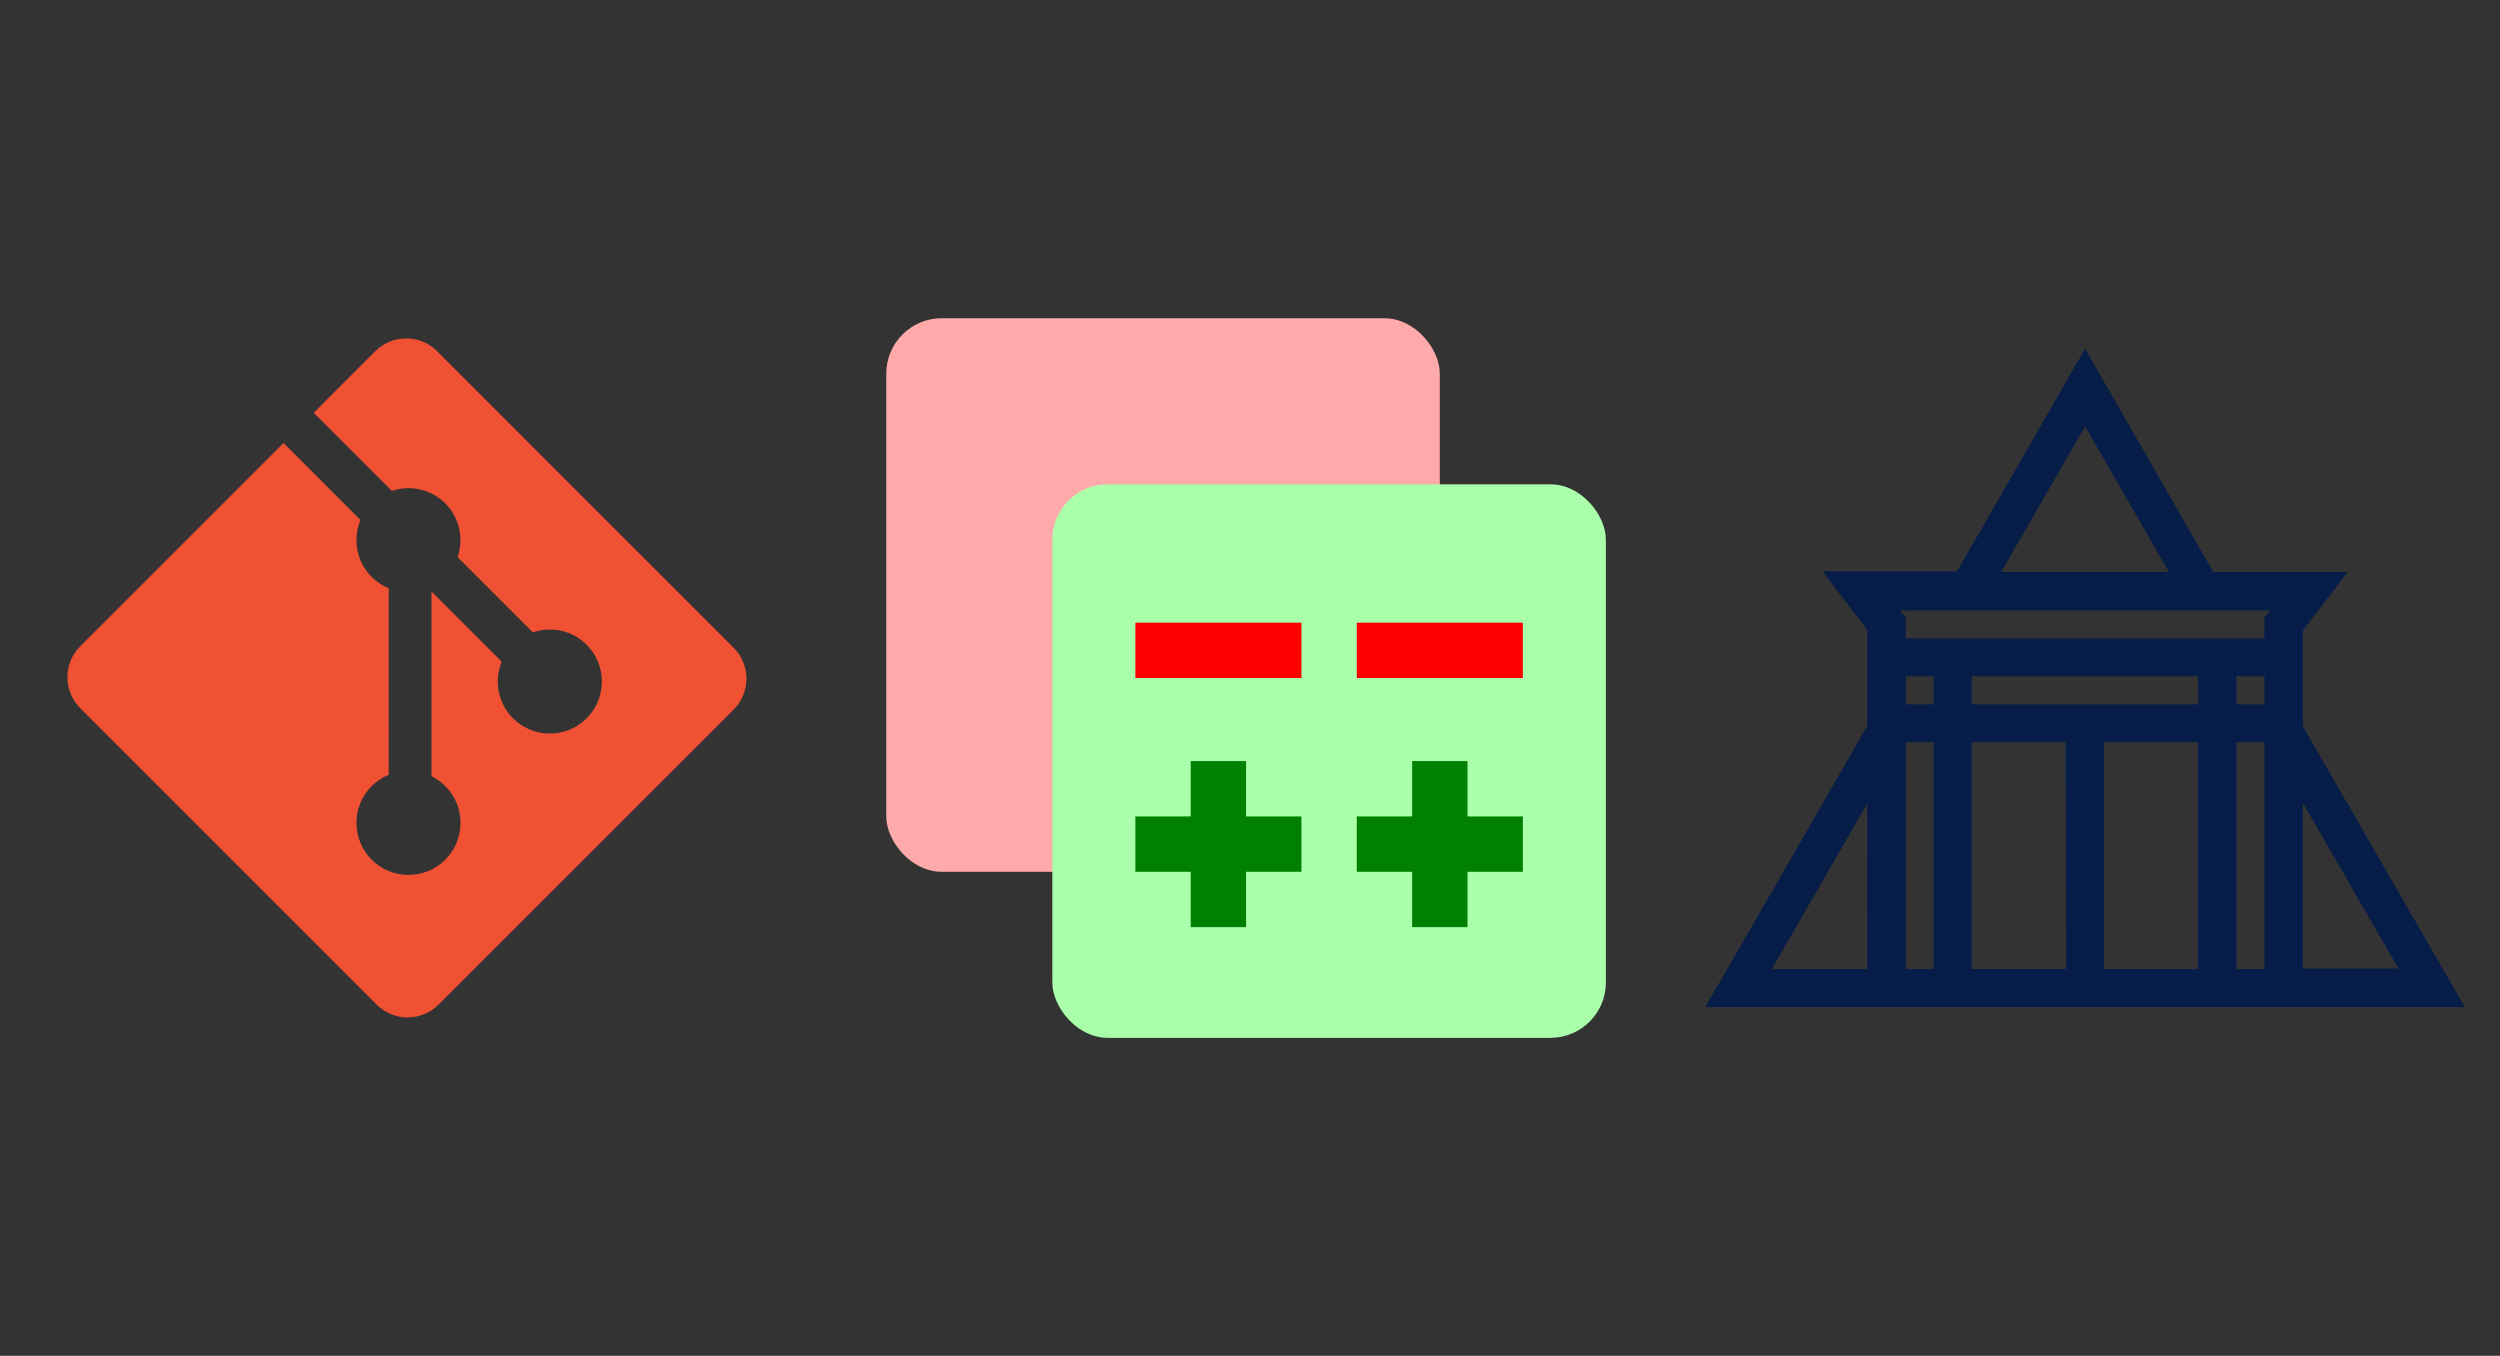 <?xml version="1.0" encoding="UTF-8" standalone="no"?>
<svg
   xmlns:dc="http://purl.org/dc/elements/1.1/"
   xmlns:cc="http://creativecommons.org/ns#"
   xmlns:rdf="http://www.w3.org/1999/02/22-rdf-syntax-ns#"
   xmlns:svg="http://www.w3.org/2000/svg"
   xmlns="http://www.w3.org/2000/svg"
   id="svg8"
   version="1.1"
   viewBox="0 0 115.623 62.706"
   height="237"
   width="437">
  <rect x="0" y="0" width="115.623" height="62.706" fill="#333333" stroke="none"/>
  <defs
     id="defs2" />
  <g
     transform="translate(235.927,-104.727)"
     id="layer1">
    <path
       style="fill:#071d49;stroke-width:0.549"
       d="m -157.056,151.302 h 35.126 l -7.488,-12.978 v -4.439 l 2.074,-2.708 h -6.221 l -5.928,-10.319 -5.927,10.294 h -6.22 l 2.074,2.708 v 4.44 z m 7.489,-1.756 h -4.416 l 4.415,-7.659 z m 3.074,0 h -1.293 v -10.489 h 1.293 z m 0,-12.245 h -1.293 v -1.293 h 1.293 z m 6.123,12.245 h -4.366 v -10.489 h 4.342 z m 6.123,0 h -4.369 v -10.489 h 4.342 v 10.465 h 0.024 z m 0,-12.245 h -10.491 v -1.293 h 10.465 z m 3.049,12.245 h -1.294 v -10.489 h 1.293 z m 0,-12.245 h -1.294 v -1.293 h 1.293 z m 1.781,4.562 4.415,7.659 h -4.415 c 0,0.024 0,-7.659 0,-7.659 z m -10.076,-17.418 3.879,6.732 h -7.758 z m 8.562,8.513 -0.269,0.341 v 0.951 h -16.587 v -0.951 l -0.269,-0.341 z"
       id="path4582" />
    <g
       transform="matrix(0.64,0,0,0.64,-194.937,119.446)"
       id="g4619">
      <rect
         style="fill:#ffaaaa"
         ry="4"
         rx="4"
         height="40"
         width="40"
         y="0"
         x="0"
         id="rect4593" />
      <rect
         style="fill:#aaffaa"
         ry="4"
         rx="4"
         height="40"
         width="40"
         y="12"
         x="12"
         id="rect4595" />
      <path
         style="fill:#ff0000"
         d="m 18,22 h 12 v 4 H 18 Z"
         id="path4597" />
      <path
         style="fill:#ff0000"
         d="m 34,22 h 12 v 4 H 34 Z"
         id="path4599" />
      <path
         style="fill:#008000"
         d="m 18,36 h 4 v -4 h 4 v 4 h 4 v 4 h -4 v 4 h -4 v -4 h -4 z"
         id="path4601" />
      <path
         style="fill:#008000"
         d="m 34,36 h 4 v -4 h 4 v 4 h 4 v 4 h -4 v 4 h -4 v -4 h -4 z"
         id="path4603" />
    </g>
    <path
       id="path4627"
       d="m -201.998,134.682 -13.712,-13.711 c -0.789,-0.79 -2.07,-0.79 -2.86,0 l -2.847,2.848 3.612,3.612 c 0.84,-0.283 1.802,-0.093 2.471,0.576 0.672,0.673 0.861,1.644 0.571,2.486 l 3.481,3.481 c 0.842,-0.29 1.814,-0.103 2.486,0.571 0.94,0.94 0.94,2.463 0,3.403 -0.94,0.94 -2.463,0.94 -3.404,0 -0.707,-0.707 -0.882,-1.746 -0.524,-2.617 l -3.246,-3.246 -2.7e-4,8.543 c 0.229,0.113 0.446,0.265 0.637,0.455 0.94,0.94 0.94,2.462 0,3.404 -0.94,0.94 -2.464,0.94 -3.403,0 -0.94,-0.941 -0.94,-2.464 0,-3.404 0.232,-0.232 0.501,-0.407 0.788,-0.525 V 131.934 c -0.287,-0.117 -0.555,-0.291 -0.788,-0.525 -0.712,-0.711 -0.884,-1.756 -0.518,-2.631 l -3.56,-3.561 -9.402,9.401 c -0.79,0.79 -0.79,2.071 0,2.861 l 13.712,13.711 c 0.789,0.79 2.07,0.79 2.86,0 l 13.648,-13.646 c 0.79,-0.79 0.79,-2.071 0,-2.861"
       style="fill:#f05133;stroke-width:0.276" />
  </g>
</svg>

